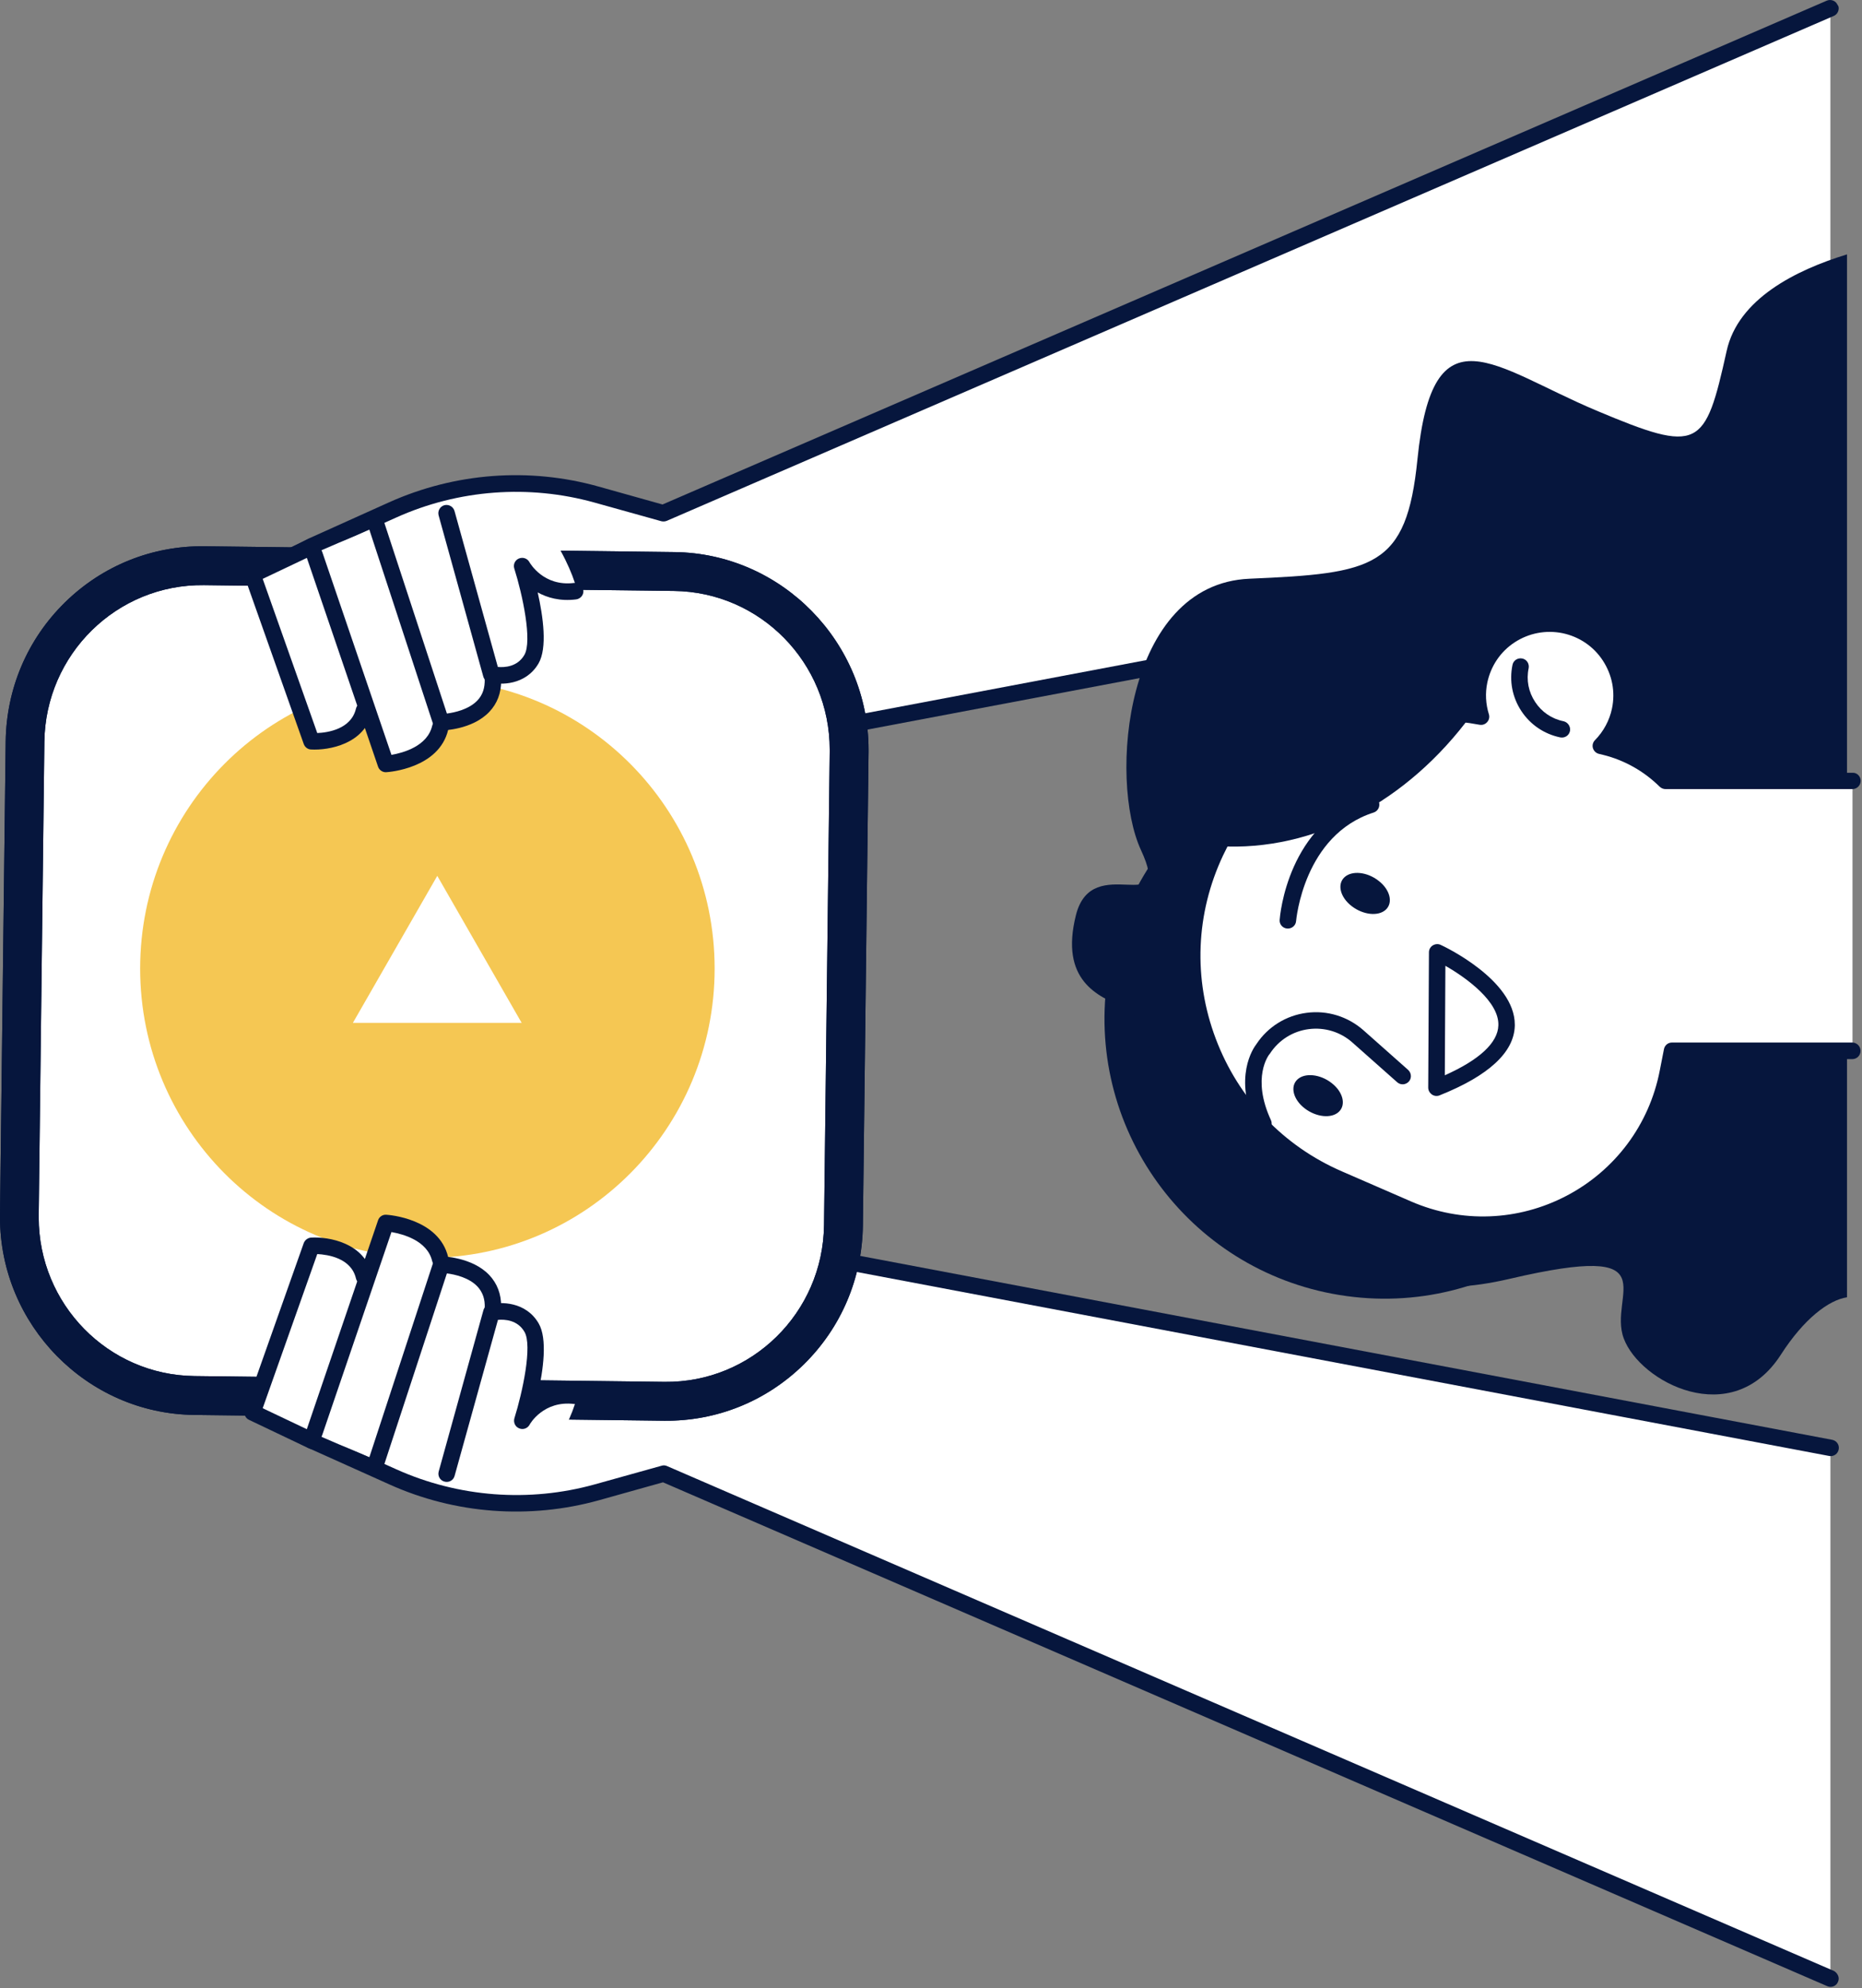 <svg width="223" height="238" viewBox="0 0 223 238" fill="none" xmlns="http://www.w3.org/2000/svg">
<rect x="0" y="0" width="223" height="238" fill="#808080" stroke="none"/>
<path d="M219.233 173.337L92.8 149.427L37.225 149.096L30.342 168.858L37.417 172.5L47.037 176.822C54.722 180.272 63.366 180.935 71.469 178.669L79.468 176.439L219.216 236.876V173.337H219.233Z" fill="white"/>
<path d="M220.21 236.875C220.21 236.997 220.175 237.136 220.123 237.258C219.914 237.764 219.321 237.99 218.833 237.764L79.4 177.449L71.749 179.592C63.437 181.91 54.514 181.248 46.654 177.71L37.035 173.388L29.907 169.729C29.471 169.502 29.262 168.997 29.419 168.526L36.303 148.764C36.442 148.363 36.825 148.102 37.244 148.102L92.819 148.433C92.871 148.433 92.94 148.433 92.993 148.45L219.426 172.36C219.966 172.465 220.314 172.97 220.21 173.51C220.105 174.051 219.6 174.399 219.06 174.294L92.731 150.402L37.958 150.071L31.597 168.352L37.906 171.593L47.473 175.898C54.932 179.244 63.367 179.888 71.244 177.693L79.243 175.462C79.452 175.392 79.696 175.41 79.905 175.514L219.652 235.951C219.983 236.143 220.21 236.509 220.21 236.875Z" fill="#06163D"/>
<path d="M219.231 64.54L92.798 88.45L37.223 88.781L30.34 69.019L37.415 65.377L47.035 61.055C54.72 57.604 63.364 56.942 71.468 59.208L79.466 61.438L219.214 1.001V64.54H219.231Z" fill="white"/>
<path d="M220.209 1.002C220.209 1.385 219.983 1.751 219.617 1.908L79.87 62.344C79.661 62.432 79.434 62.449 79.208 62.397L71.209 60.166C63.332 57.97 54.897 58.598 47.438 61.961L37.819 66.283L31.545 69.507L37.906 87.788L92.679 87.457L219.007 63.564C219.547 63.46 220.053 63.808 220.157 64.349C220.262 64.889 219.913 65.394 219.373 65.499L92.94 89.409C92.888 89.426 92.818 89.426 92.766 89.426L37.191 89.757C36.773 89.757 36.389 89.496 36.25 89.095L29.366 69.333C29.209 68.862 29.419 68.357 29.854 68.13L36.93 64.488L46.602 60.131C54.479 56.594 63.384 55.914 71.697 58.249L79.347 60.393L218.781 0.078C219.286 -0.131 219.861 0.095 220.07 0.583C220.192 0.723 220.209 0.862 220.209 1.002Z" fill="#06163D"/>
<path d="M0 145.733C0 158.611 10.421 169.224 23.23 169.381L79.537 170.078C85.811 170.148 91.753 167.76 96.249 163.351C100.745 158.942 103.255 153.035 103.342 146.709L104.022 90.036V89.74C104.022 76.861 93.6 66.248 80.792 66.091L24.485 65.394C18.211 65.324 12.269 67.712 7.773 72.121C3.276 76.53 0.767 82.438 0.68 88.764L0 145.436V145.733Z" fill="#06163D"/>
<path d="M4.635 145.733C4.635 145.646 4.635 145.576 4.635 145.489L5.314 88.816C5.436 78.325 13.993 69.926 24.414 70.048L80.721 70.745C91.073 70.867 99.368 79.354 99.368 89.74C99.368 89.827 99.368 89.897 99.368 89.984L98.688 146.657C98.566 157.148 90.01 165.548 79.588 165.426L23.282 164.729C12.93 164.607 4.635 156.12 4.635 145.733Z" fill="white"/>
<path d="M4.636 145.733C4.636 145.645 4.636 145.576 4.636 145.489L5.315 88.816C5.437 78.325 13.994 69.925 24.415 70.047L80.722 70.744C91.074 70.866 99.369 79.353 99.369 89.74C99.369 89.827 99.369 89.896 99.369 89.984L98.689 146.656C98.567 157.147 90.011 165.547 79.589 165.425L23.282 164.728C12.931 164.606 4.636 156.119 4.636 145.733ZM0 145.733C0 158.611 10.421 169.224 23.23 169.381L79.537 170.078C85.811 170.148 91.753 167.76 96.249 163.351C100.745 158.942 103.255 153.035 103.342 146.709L104.022 90.036V89.74C104.022 76.861 93.6 66.248 80.792 66.091L24.485 65.394C18.211 65.324 12.269 67.712 7.773 72.121C3.276 76.53 0.767 82.438 0.68 88.764L0 145.436V145.733Z" fill="#06163D"/>
<path d="M51.186 150.578C70.185 150.578 85.587 135.075 85.587 115.951C85.587 96.826 70.185 81.323 51.186 81.323C32.187 81.323 16.785 96.826 16.785 115.951C16.785 135.075 32.187 150.578 51.186 150.578Z" fill="#F5C753"/>
<path d="M52.37 104.849L57.423 113.65L62.477 122.45H52.37H42.262L47.316 113.65L52.37 104.849Z" fill="white"/>
<path d="M58.455 59.207C52.285 59.695 38.553 65.847 37.978 66.108L31.216 69.141C30.78 69.332 30.589 69.803 30.746 70.221L37.385 87.857C37.507 88.188 37.838 88.415 38.204 88.432C39.825 88.519 42.77 88.101 44.286 86.149L45.785 90.262C45.925 90.628 46.308 90.872 46.726 90.855C46.97 90.837 52.634 90.471 53.697 86.376C54.83 86.254 56.938 85.835 58.333 84.459C59.152 83.657 59.57 82.646 59.64 81.461C61.034 81.461 62.811 81.008 63.874 79.335C64.903 77.697 63.874 71.999 63.247 69.454C64.328 70.029 67.203 71.284 69.033 70.866C69.538 70.744 65.216 58.667 58.455 59.207Z" fill="white"/>
<path d="M53.713 87.126C53.713 87.195 53.713 87.282 53.678 87.352C52.581 92.005 46.533 92.424 46.272 92.441C45.836 92.476 45.418 92.197 45.278 91.779L36.722 66.701C36.548 66.178 36.827 65.621 37.332 65.447C37.855 65.272 38.412 65.551 38.587 66.056L46.882 90.367C48.276 90.123 51.186 89.339 51.761 86.882C51.883 86.359 52.424 86.028 52.946 86.15C53.417 86.289 53.713 86.69 53.713 87.126Z" fill="#06163D"/>
<path d="M44.585 85.052C44.585 85.122 44.585 85.209 44.55 85.279C43.661 89.078 39.374 89.844 37.248 89.723C36.847 89.705 36.516 89.444 36.376 89.06L29.319 69.124C29.144 68.653 29.371 68.13 29.824 67.904L37.004 64.488C37.492 64.262 38.084 64.471 38.311 64.959C38.537 65.447 38.328 66.039 37.84 66.266L31.462 69.298L37.997 87.753C39.269 87.701 42.058 87.283 42.633 84.826C42.755 84.303 43.295 83.972 43.818 84.094C44.288 84.198 44.585 84.617 44.585 85.052Z" fill="#06163D"/>
<path d="M60.021 81.497C60.021 82.978 59.55 84.215 58.609 85.209C56.553 87.387 52.998 87.439 52.841 87.457C52.405 87.457 52.022 87.195 51.9 86.777L44.058 62.867C43.883 62.345 44.162 61.787 44.685 61.63C45.208 61.456 45.766 61.734 45.922 62.257L53.521 85.418C54.462 85.296 56.152 84.93 57.18 83.849C57.808 83.187 58.087 82.351 58.052 81.27C58.017 80.713 58.452 80.26 58.993 80.242C59.533 80.225 60.004 80.643 60.021 81.183C60.021 81.305 60.021 81.392 60.021 81.497Z" fill="#06163D"/>
<path d="M69.871 70.779C69.871 71.267 69.504 71.686 68.999 71.755C67.065 71.999 65.531 71.546 64.398 70.919C65.043 73.794 65.583 77.576 64.485 79.441C62.952 82.037 59.954 82.037 58.578 81.671C58.246 81.584 57.968 81.323 57.881 80.992L52.531 61.7C52.391 61.177 52.687 60.637 53.21 60.48C53.733 60.341 54.273 60.637 54.43 61.16L59.623 79.842C60.425 79.911 61.959 79.841 62.795 78.412C63.771 76.757 62.586 71.198 61.593 68.061C61.436 67.573 61.68 67.05 62.15 66.858C62.621 66.667 63.161 66.841 63.405 67.294C63.475 67.416 65.095 70.239 68.755 69.786C69.295 69.716 69.783 70.1 69.853 70.64C69.853 70.692 69.871 70.727 69.871 70.779Z" fill="#06163D"/>
<path d="M58.455 178.669C52.285 178.181 38.553 172.029 37.978 171.768L31.216 168.736C30.78 168.544 30.589 168.073 30.746 167.655L37.385 150.019C37.507 149.688 37.838 149.461 38.204 149.444C39.825 149.357 42.77 149.775 44.286 151.727L45.785 147.614C45.925 147.248 46.308 147.004 46.726 147.021C46.97 147.039 52.634 147.405 53.697 151.5C54.83 151.622 56.938 152.04 58.333 153.417C59.152 154.219 59.57 155.23 59.64 156.415C61.034 156.415 62.811 156.868 63.874 158.541C64.903 160.179 63.874 165.877 63.247 168.422C64.328 167.847 67.203 166.592 69.033 167.01C69.538 167.132 65.216 179.209 58.455 178.669Z" fill="white"/>
<path d="M53.713 150.751C53.713 151.204 53.399 151.605 52.946 151.71C52.423 151.832 51.883 151.5 51.761 150.978C51.186 148.503 48.258 147.736 46.882 147.492L38.586 171.803C38.412 172.326 37.855 172.587 37.332 172.413C36.809 172.239 36.547 171.681 36.722 171.158L45.278 146.081C45.418 145.662 45.819 145.384 46.272 145.418C46.533 145.436 52.58 145.854 53.678 150.507C53.713 150.594 53.713 150.664 53.713 150.751Z" fill="#06163D"/>
<path d="M44.585 152.825C44.585 153.278 44.271 153.679 43.818 153.784C43.295 153.906 42.755 153.575 42.633 153.052C42.058 150.595 39.269 150.194 37.997 150.124L31.462 168.579L37.84 171.611C38.328 171.838 38.537 172.43 38.311 172.918C38.084 173.406 37.492 173.616 37.004 173.389L29.824 169.973C29.371 169.764 29.144 169.224 29.319 168.754L36.376 148.817C36.516 148.451 36.847 148.19 37.248 148.155C39.391 148.033 43.661 148.782 44.55 152.599C44.585 152.668 44.585 152.738 44.585 152.825Z" fill="#06163D"/>
<path d="M60.021 156.38C60.021 156.484 60.021 156.571 60.021 156.676C60.004 157.216 59.533 157.635 58.993 157.617C58.452 157.6 58.017 157.146 58.052 156.589C58.104 155.526 57.808 154.689 57.18 154.01C56.152 152.929 54.479 152.563 53.521 152.441L45.922 175.602C45.748 176.125 45.191 176.403 44.685 176.229C44.162 176.055 43.883 175.497 44.058 174.992L51.9 151.082C52.039 150.681 52.423 150.402 52.841 150.402C52.998 150.402 56.553 150.472 58.609 152.65C59.55 153.661 60.021 154.898 60.021 156.38Z" fill="#06163D"/>
<path d="M69.867 167.098C69.867 167.133 69.867 167.185 69.867 167.22C69.797 167.76 69.309 168.144 68.769 168.074C65.109 167.621 63.471 170.444 63.419 170.566C63.175 171.001 62.635 171.193 62.164 170.984C61.694 170.792 61.467 170.27 61.606 169.782C62.582 166.662 63.785 161.085 62.809 159.43C61.972 158.001 60.439 157.931 59.637 158.001L54.444 176.683C54.304 177.205 53.764 177.519 53.224 177.362C52.701 177.223 52.388 176.683 52.544 176.143L57.895 156.851C57.982 156.52 58.26 156.258 58.592 156.171C59.968 155.805 62.966 155.805 64.499 158.402C65.597 160.249 65.057 164.048 64.412 166.924C65.562 166.279 67.079 165.843 69.013 166.087C69.501 166.192 69.867 166.61 69.867 167.098Z" fill="#06163D"/>
<path d="M198.909 127.305C201.876 109.026 189.463 91.802 171.184 88.836C152.905 85.869 135.682 98.283 132.715 116.562C129.749 134.841 142.162 152.064 160.441 155.03C178.72 157.997 195.943 145.584 198.909 127.305Z" fill="#06163D"/>
<path d="M213.273 162.184C216.062 157.844 219.024 155.631 221.203 155.3V30.453C215.051 32.335 208.167 35.785 206.791 42.007C204.194 53.7 203.549 54.345 191.194 49.152C178.855 43.959 171.605 36.622 169.758 54.99C168.451 67.973 164.565 68.635 149.63 69.28C134.695 69.925 132.743 93.312 136.647 101.764C140.551 110.216 130.809 101.764 128.857 109.554C126.905 117.344 131.454 119.296 134.695 120.603C137.937 121.91 139.243 138.134 150.937 141.393C162.63 144.634 161.324 157.635 180.824 153.086C200.308 148.538 192.518 155.038 194.47 160.232C196.387 165.425 207.418 171.28 213.273 162.184Z" fill="#06163D"/>
<path d="M221.845 93.47H199.468C197.534 91.553 195.077 90.089 192.236 89.392L191.731 89.27C192.863 88.12 193.683 86.656 194.031 84.965C194.99 80.312 191.992 75.764 187.322 74.805C182.669 73.847 178.12 76.844 177.162 81.515C176.865 82.996 176.953 84.442 177.371 85.784C164.388 83.327 151.265 89.897 145.584 101.974C138.578 116.857 145.27 134.597 160.362 141.132L168.622 144.723C181.85 150.456 196.976 142.509 199.764 128.359L200.27 125.779H221.862V93.47H221.845Z" fill="white"/>
<path d="M222.841 93.469C222.841 94.01 222.405 94.463 221.848 94.463H199.472C199.21 94.463 198.966 94.358 198.774 94.184C196.892 92.319 194.54 90.995 191.995 90.367L191.49 90.245C191.141 90.158 190.88 89.897 190.776 89.566C190.671 89.217 190.775 88.851 191.019 88.607C192.048 87.561 192.762 86.237 193.058 84.808C193.477 82.804 193.076 80.782 191.96 79.075C190.845 77.367 189.12 76.216 187.133 75.798C185.146 75.397 183.108 75.781 181.4 76.896C179.692 78.011 178.542 79.737 178.124 81.724C177.862 82.978 177.932 84.285 178.315 85.505C178.42 85.836 178.333 86.202 178.106 86.446C177.88 86.708 177.531 86.83 177.182 86.76C164.565 84.372 151.931 90.803 146.476 102.409C143.2 109.363 142.886 117.153 145.605 124.35C148.323 131.547 153.691 137.194 160.749 140.243L169.009 143.833C175.039 146.447 181.835 146.186 187.639 143.136C193.442 140.087 197.52 134.632 198.774 128.184L199.28 125.605C199.367 125.134 199.768 124.803 200.238 124.803H221.83C222.371 124.803 222.824 125.239 222.824 125.796C222.824 126.354 222.388 126.79 221.83 126.79H201.057L200.709 128.567C199.332 135.608 194.888 141.55 188.545 144.879C182.201 148.208 174.795 148.486 168.207 145.646L159.947 142.056C152.401 138.78 146.65 132.75 143.74 125.047C140.83 117.344 141.161 109.014 144.681 101.573C150.327 89.6 163.084 82.769 176.085 84.599C175.928 83.519 175.962 82.403 176.189 81.34C176.712 78.831 178.158 76.67 180.302 75.258C182.445 73.847 185.007 73.359 187.517 73.864C190.026 74.387 192.187 75.833 193.599 77.977C195.01 80.12 195.498 82.682 194.993 85.192C194.731 86.481 194.209 87.684 193.477 88.747C195.864 89.496 198.043 90.786 199.89 92.511H221.865C222.388 92.476 222.841 92.929 222.841 93.469Z" fill="#06163D"/>
<path d="M188.042 87.317C188.042 87.387 188.042 87.457 188.025 87.509C187.92 88.049 187.398 88.38 186.858 88.276C184.941 87.875 183.285 86.76 182.204 85.121C181.124 83.483 180.741 81.532 181.141 79.597C181.246 79.057 181.769 78.726 182.309 78.83C182.849 78.935 183.18 79.458 183.076 79.998C182.78 81.409 183.058 82.838 183.86 84.041C184.644 85.243 185.864 86.063 187.258 86.341C187.711 86.446 188.042 86.864 188.042 87.317Z" fill="#06163D"/>
<path d="M168.974 128.827C168.974 129.054 168.887 129.298 168.73 129.472C168.364 129.873 167.754 129.925 167.336 129.559L161.969 124.802C160.54 123.529 158.64 122.954 156.741 123.198C154.841 123.442 153.151 124.505 152.105 126.109C152.088 126.143 152.07 126.178 152.035 126.196C151.948 126.3 149.857 129.002 152.21 134.09C152.436 134.578 152.227 135.171 151.722 135.397C151.234 135.624 150.641 135.415 150.415 134.909C147.661 128.967 150.101 125.464 150.484 124.976C151.843 122.919 154.039 121.56 156.479 121.247C158.936 120.915 161.411 121.682 163.276 123.32L168.643 128.078C168.87 128.287 168.974 128.566 168.974 128.827Z" fill="#06163D"/>
<path d="M165.105 105.441C166.482 106.504 166.865 108.055 165.976 108.892C165.087 109.728 163.258 109.537 161.881 108.473C160.504 107.41 160.121 105.859 161.01 105.023C161.898 104.186 163.728 104.361 165.105 105.441Z" fill="#06163D"/>
<path d="M159.474 129.647C160.851 130.71 161.234 132.261 160.345 133.098C159.457 133.934 157.627 133.743 156.25 132.68C154.873 131.616 154.49 130.066 155.379 129.229C156.267 128.393 158.115 128.584 159.474 129.647Z" fill="#06163D"/>
<path d="M172.043 130.205L172.13 113.998C172.113 113.998 190.882 122.711 172.043 130.205Z" fill="white"/>
<path d="M181.418 122.658C181.418 122.711 181.418 122.745 181.418 122.798C181.331 125.969 178.299 128.775 172.408 131.128C172.112 131.25 171.763 131.215 171.485 131.023C171.223 130.832 171.049 130.535 171.049 130.204L171.136 113.997C171.136 113.666 171.31 113.353 171.589 113.178C171.868 113.004 172.234 112.969 172.53 113.108C172.896 113.265 181.418 117.291 181.418 122.658ZM173.036 128.723C177.183 126.876 179.396 124.819 179.449 122.746C179.553 119.922 175.667 117.082 173.105 115.618L173.036 128.723Z" fill="#06163D"/>
<path d="M176.195 85.61C163.856 83.78 151.623 90.019 145.941 101.294C157.461 101.991 168.649 95.892 176.195 85.61Z" fill="#06163D"/>
<path d="M165.194 96.327C165.194 96.745 164.932 97.129 164.514 97.268C156.114 99.952 155.243 110.147 155.226 110.251C155.191 110.791 154.72 111.192 154.163 111.157C153.622 111.123 153.204 110.652 153.256 110.112C153.291 109.641 154.215 98.505 163.904 95.403C164.427 95.247 164.985 95.525 165.141 96.048C165.194 96.135 165.194 96.24 165.194 96.327Z" fill="#06163D"/>
</svg>
